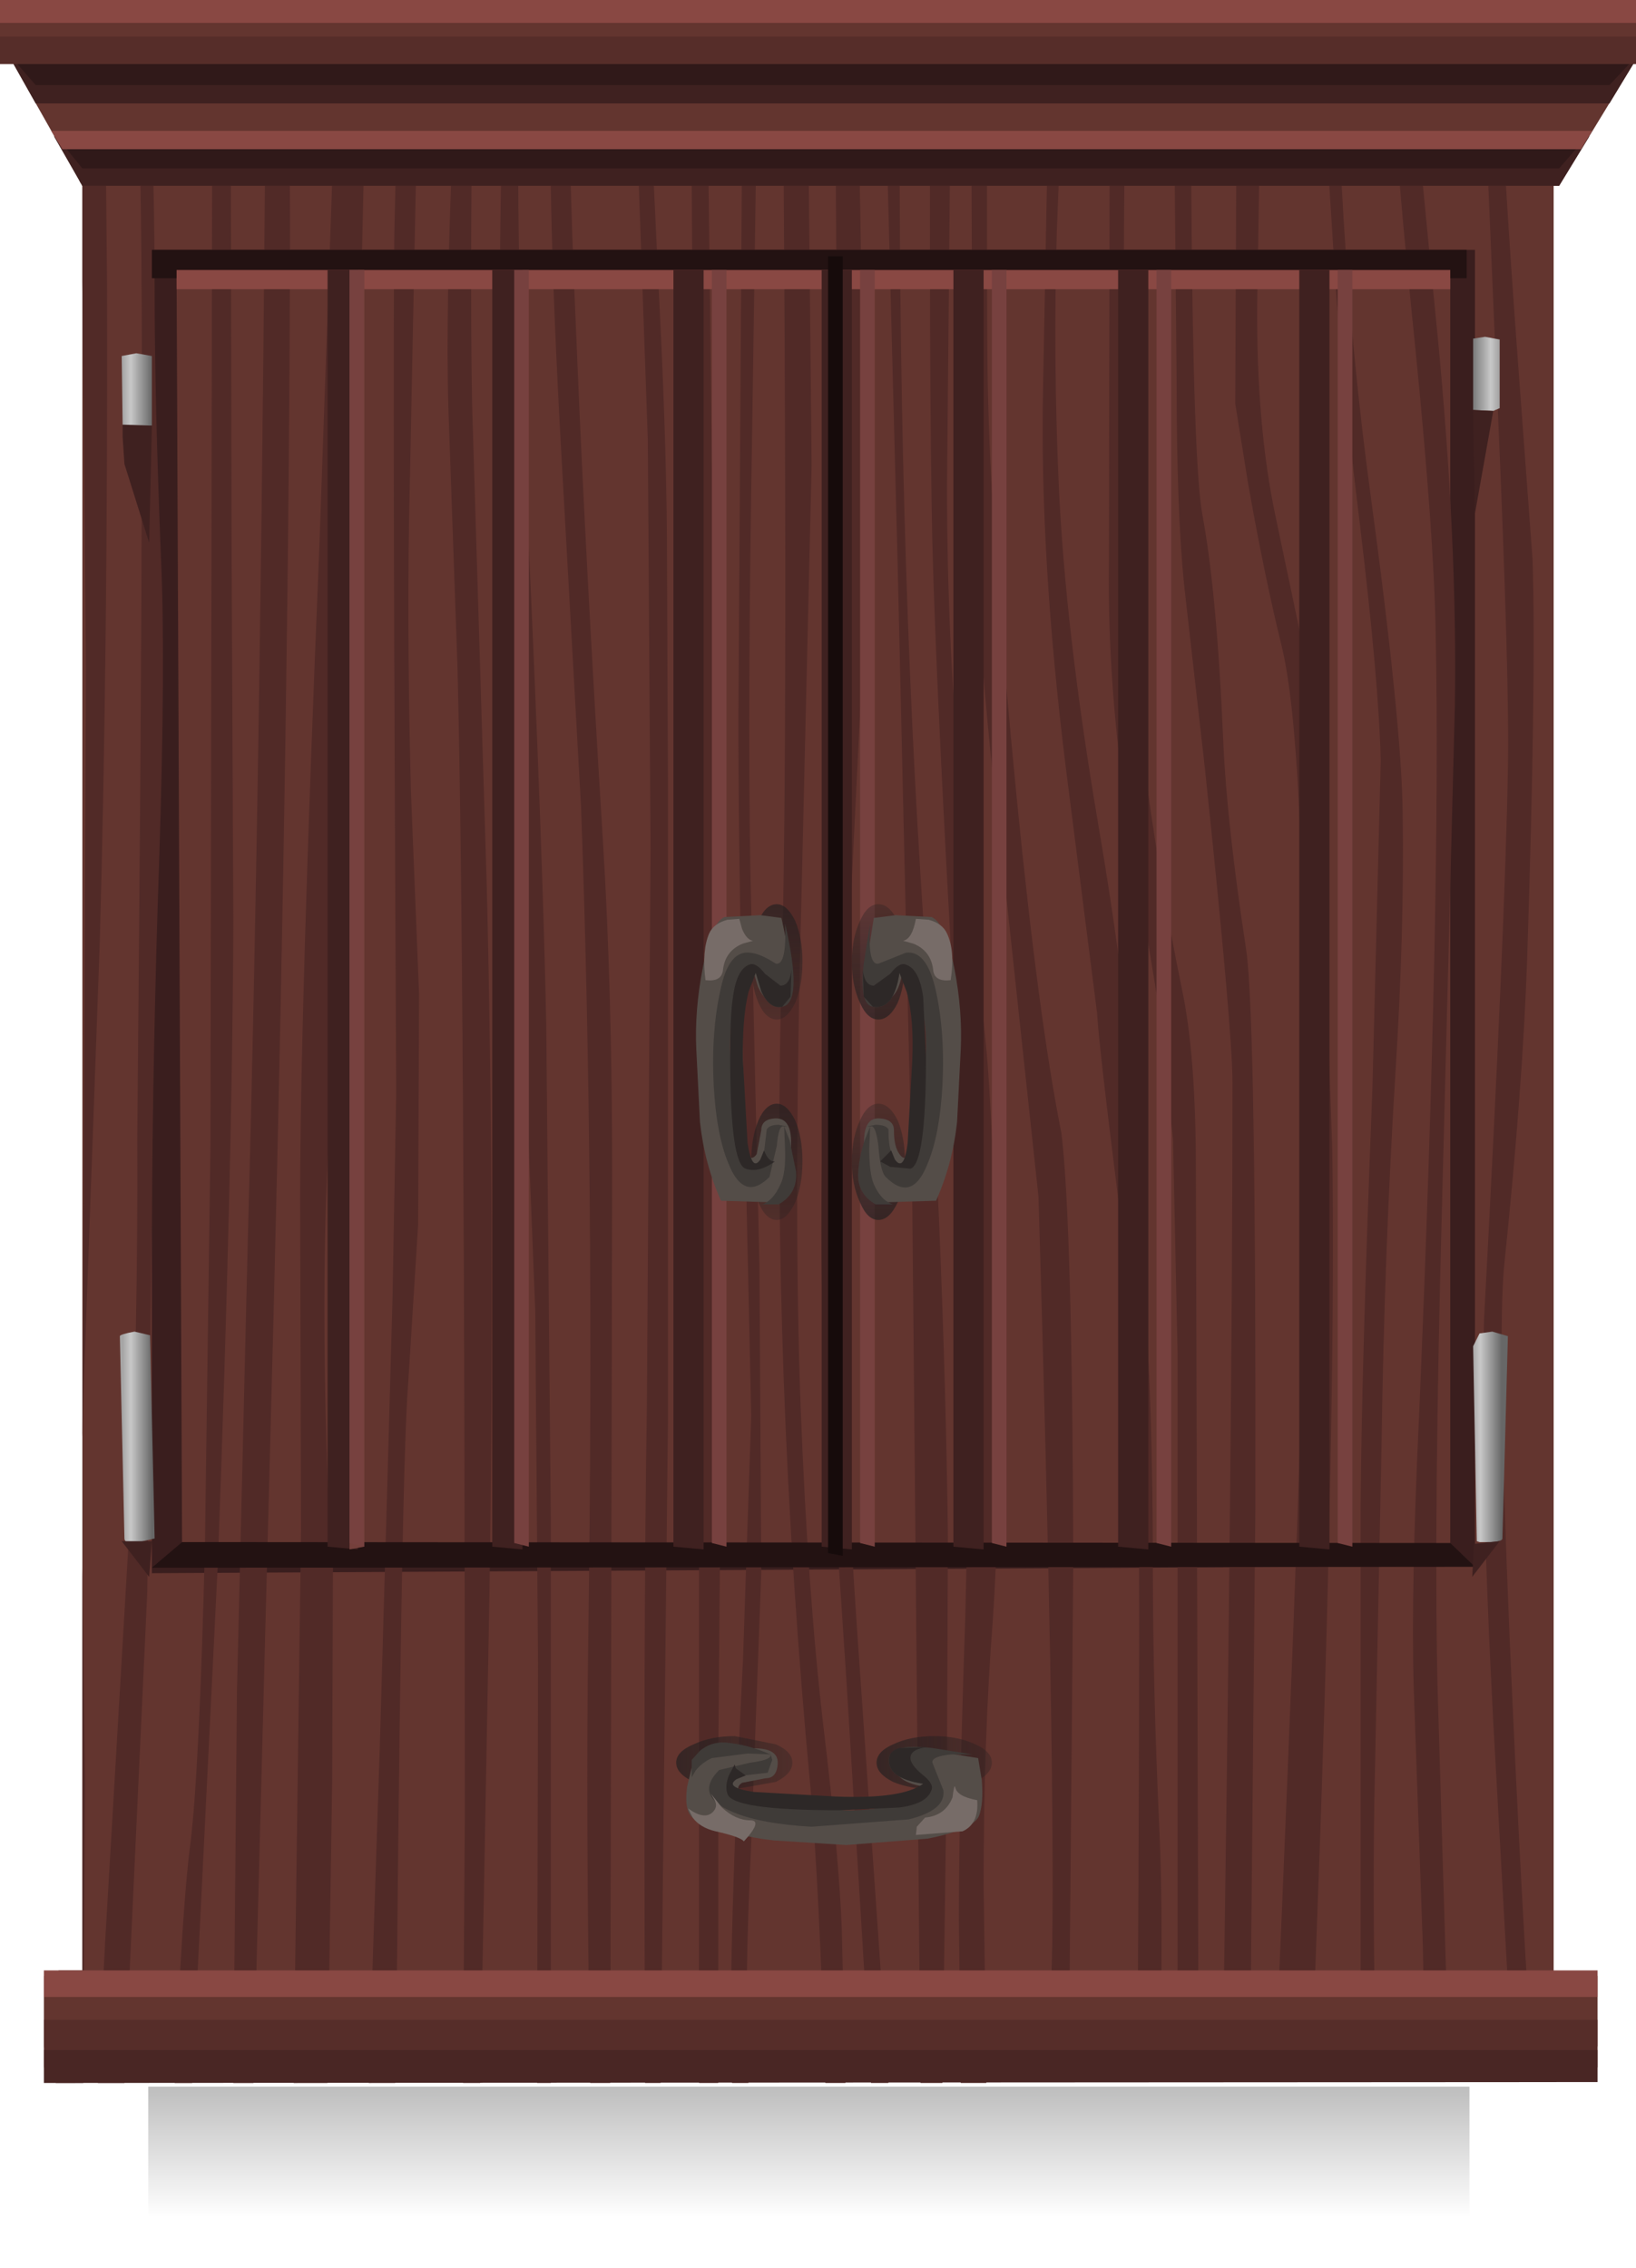 <?xml version="1.0" encoding="UTF-8" standalone="no"?>
<svg xmlns:xlink="http://www.w3.org/1999/xlink" height="123.9px" width="89.4px" xmlns="http://www.w3.org/2000/svg">
  <g transform="matrix(1.0, 0.0, 0.0, 1.0, 0.0, 0.0)">
    <use height="123.9" transform="matrix(1.0, 0.0, 0.0, 1.0, 0.0, 0.0)" width="89.4" xlink:href="#shape0"/>
  </g>
  <defs>
    <g id="shape0" transform="matrix(1.0, 0.0, 0.0, 1.0, 0.0, 0.0)">
      <path d="M84.9 9.75 L84.9 109.75 4.5 110.35 4.5 9.75 84.9 9.75" fill="#63352f" fill-rule="evenodd" stroke="none"/>
      <path d="M79.25 15.0 L9.65 15.0 9.95 84.55 79.25 84.4 79.25 15.0 M8.3 13.65 L80.6 13.65 80.6 85.55 8.3 85.95 8.3 13.65" fill="#3a1e1e" fill-rule="evenodd" stroke="none"/>
      <path d="M85.55 9.55 L85.5 0.0 86.55 0.0 86.5 7.95 86.4 8.15 85.55 9.55" fill="#512a27" fill-rule="evenodd" stroke="none"/>
      <path d="M76.25 6.3 L76.05 0.0 76.9 0.0 Q77.05 3.2 78.55 18.25 79.65 29.6 79.5 38.65 L78.8 65.85 Q78.35 82.3 78.55 92.0 L79.2 113.75 77.9 113.75 77.75 106.25 77.25 92.1 Q77.1 86.7 77.55 77.25 78.75 48.95 78.45 34.4 78.35 29.15 77.35 19.1 76.3 8.85 76.25 6.3" fill="#512a27" fill-rule="evenodd" stroke="none"/>
      <path d="M82.4 42.0 Q82.5 37.4 81.85 22.4 L80.9 0.0 81.75 0.0 Q82.15 8.9 82.9 19.1 L83.75 30.6 Q83.95 37.2 83.45 52.45 83.2 59.55 82.2 69.1 81.8 73.15 82.5 89.6 83.15 104.6 83.8 113.75 L82.7 113.75 81.6 94.1 Q80.85 79.75 81.1 72.0 82.25 50.55 82.4 42.0" fill="#512a27" fill-rule="evenodd" stroke="none"/>
      <path d="M53.05 0.0 L53.95 0.0 Q53.9 19.15 54.0 22.0 54.2 29.75 55.55 43.5 56.75 55.65 58.0 61.9 58.6 66.75 58.65 85.35 L58.4 113.75 57.3 113.75 57.5 106.3 Q57.65 95.5 56.75 65.4 L54.9 48.15 Q53.15 33.5 53.15 24.9 L53.05 0.0" fill="#512a27" fill-rule="evenodd" stroke="none"/>
      <path d="M60.65 0.0 L61.5 0.0 61.35 24.55 Q61.45 32.4 62.45 41.1 63.25 47.55 64.6 54.1 65.35 57.65 65.35 63.95 L65.5 113.75 64.35 113.75 64.35 73.95 64.1 62.25 63.3 54.9 61.65 44.9 Q60.5 37.6 60.6 30.6 L60.65 0.0" fill="#512a27" fill-rule="evenodd" stroke="none"/>
      <path d="M57.4 0.0 L58.25 0.0 57.75 12.65 Q57.55 19.55 57.85 26.35 58.2 34.35 60.0 44.95 61.7 54.95 61.8 59.65 61.85 63.2 62.5 70.25 63.0 76.35 63.0 85.85 63.0 92.2 63.35 99.85 63.6 105.15 63.35 113.75 L62.15 113.75 Q62.35 82.3 62.15 77.25 61.95 72.35 61.05 65.05 60.05 57.1 59.95 55.35 L58.25 42.0 Q56.8 30.4 57.0 21.1 L57.4 0.0" fill="#512a27" fill-rule="evenodd" stroke="none"/>
      <path d="M67.5 22.05 L67.6 0.0 68.95 0.0 68.95 1.05 68.7 16.6 Q68.65 23.25 69.7 28.2 L71.5 36.75 Q72.0 40.1 72.25 46.75 L72.8 62.7 Q73.0 75.4 72.15 100.1 L71.65 113.75 69.65 113.75 Q71.3 75.7 71.25 69.15 L71.2 51.0 Q71.0 39.3 70.05 35.35 69.1 31.5 68.2 26.4 L67.5 22.05" fill="#512a27" fill-rule="evenodd" stroke="none"/>
      <path d="M72.85 13.45 L72.0 0.0 73.0 0.0 73.0 0.1 Q73.15 14.05 74.85 26.7 76.6 39.55 76.65 44.4 76.75 50.8 76.25 58.7 75.65 68.4 75.5 78.65 L75.1 98.5 Q75.0 104.85 75.2 112.95 L75.25 113.75 74.35 113.75 74.35 82.5 Q74.4 74.65 75.0 59.35 L75.45 41.55 Q75.35 37.25 74.3 28.55 73.15 19.15 72.85 13.45" fill="#512a27" fill-rule="evenodd" stroke="none"/>
      <path d="M64.3 21.1 L64.1 0.0 65.05 0.0 65.1 10.6 Q65.2 25.3 65.7 28.1 66.5 32.35 66.85 40.6 67.05 45.05 68.1 51.9 68.65 55.7 68.6 82.5 L68.3 113.75 66.8 113.75 Q67.35 78.3 67.35 59.15 67.35 56.3 65.85 42.05 L64.7 31.9 Q64.3 27.85 64.3 21.1" fill="#512a27" fill-rule="evenodd" stroke="none"/>
      <path d="M4.65 97.4 L4.55 113.8 3.05 113.8 3.2 107.65 4.5 107.65 4.5 85.65 4.65 97.4" fill="#512a27" fill-rule="evenodd" stroke="none"/>
      <path d="M4.35 9.9 L4.1 0.0 5.7 0.0 5.85 15.55 Q5.9 35.35 5.45 51.55 L4.6 75.05 4.5 78.5 4.7 36.5 4.5 15.4 4.5 10.15 4.35 9.9" fill="#512a27" fill-rule="evenodd" stroke="none"/>
      <path d="M11.6 4.1 L11.55 0.0 12.6 0.0 12.65 28.85 12.75 50.4 Q12.7 63.9 11.9 85.5 L10.5 113.8 9.55 113.8 Q9.95 104.15 10.4 100.75 10.9 96.7 11.2 84.4 L11.5 62.65 11.6 4.1" fill="#512a27" fill-rule="evenodd" stroke="none"/>
      <path d="M7.6 7.4 L7.05 0.0 7.85 0.0 Q8.45 6.5 8.45 16.0 8.45 21.8 8.8 30.6 9.05 36.1 8.7 46.95 8.35 57.1 8.3 66.75 L8.05 86.95 6.8 113.8 5.35 113.8 5.75 106.0 7.1 83.0 Q7.55 72.45 7.5 62.2 7.95 16.0 7.6 7.4" fill="#512a27" fill-rule="evenodd" stroke="none"/>
      <path d="M48.25 0.0 L49.2 0.0 Q48.95 26.25 50.3 47.8 51.6 68.0 51.8 83.95 L51.75 95.85 51.5 113.8 50.3 113.8 49.85 65.4 49.05 30.75 48.25 0.0" fill="#512a27" fill-rule="evenodd" stroke="none"/>
      <path d="M14.55 0.0 L15.8 0.0 15.85 12.65 Q15.8 38.2 14.95 71.8 L13.85 113.8 12.75 113.8 12.95 92.35 13.55 67.4 Q14.3 39.8 14.55 0.0" fill="#512a27" fill-rule="evenodd" stroke="none"/>
      <path d="M27.6 0.0 L28.45 0.0 Q28.05 11.9 28.85 28.8 29.65 46.2 29.85 55.95 L30.1 83.1 30.1 113.8 29.35 113.8 29.4 90.9 29.25 71.65 28.15 43.75 Q27.35 25.0 27.3 18.35 27.3 11.05 27.6 0.0" fill="#512a27" fill-rule="evenodd" stroke="none"/>
      <path d="M25.05 0.0 L25.9 0.0 Q25.65 14.1 25.8 22.15 L26.6 48.45 Q27.05 66.8 26.75 86.9 L26.25 113.8 25.3 113.8 25.4 99.3 Q25.4 52.75 25.0 36.45 L24.5 22.25 Q24.35 16.95 24.75 7.4 L25.05 0.0" fill="#512a27" fill-rule="evenodd" stroke="none"/>
      <path d="M35.4 24.0 L34.55 0.0 35.25 0.0 36.05 16.9 Q36.45 24.95 36.45 30.7 L36.5 42.45 36.5 77.8 36.1 113.8 35.25 113.8 Q35.15 88.0 35.35 76.9 L35.55 46.35 35.4 24.0" fill="#512a27" fill-rule="evenodd" stroke="none"/>
      <path d="M37.75 2.1 L37.7 0.0 38.6 0.0 38.95 29.25 39.4 78.3 39.25 95.9 39.25 113.8 38.2 113.8 38.2 74.5 37.75 2.1" fill="#512a27" fill-rule="evenodd" stroke="none"/>
      <path d="M17.45 29.9 L18.5 0.0 20.1 0.0 19.4 30.25 17.95 62.4 Q17.6 68.95 17.8 77.4 17.95 84.2 18.2 84.2 L18.15 97.4 17.9 113.8 16.05 113.8 16.15 105.95 16.45 83.6 16.4 65.5 Q16.4 55.3 17.45 29.9" fill="#512a27" fill-rule="evenodd" stroke="none"/>
      <path d="M44.1 0.0 L44.35 25.45 43.8 48.85 Q43.35 66.0 43.75 76.85 44.15 87.15 45.0 94.35 45.85 101.4 46.0 105.4 L46.2 113.8 45.1 113.8 Q44.75 102.75 44.3 97.8 42.15 74.95 42.7 53.55 43.1 41.05 42.75 0.0 L44.1 0.0" fill="#512a27" fill-rule="evenodd" stroke="none"/>
      <path d="M45.9 41.6 L45.6 0.0 46.75 0.0 Q47.3 20.0 47.1 36.85 L46.0 59.3 Q45.5 69.35 46.85 89.25 L48.55 113.8 47.6 113.8 46.25 91.75 45.1 74.45 Q44.6 66.55 45.2 56.8 L45.9 41.6" fill="#512a27" fill-rule="evenodd" stroke="none"/>
      <path d="M40.6 0.0 L41.45 0.0 41.1 23.65 Q40.85 38.25 41.0 47.35 L41.5 69.15 41.6 85.9 41.05 100.75 Q40.65 108.8 40.9 113.8 L40.0 113.8 39.95 108.3 Q40.05 101.6 40.6 90.7 L41.05 77.35 40.7 61.35 Q40.35 47.9 40.35 39.25 L40.6 0.0" fill="#512a27" fill-rule="evenodd" stroke="none"/>
      <path d="M50.85 0.0 L52.0 0.0 51.75 26.55 Q51.75 35.1 52.5 43.0 L53.95 57.85 Q54.4 63.8 54.55 74.45 54.65 82.75 54.25 88.55 53.75 94.95 53.75 103.0 L53.9 113.8 52.5 113.8 52.4 104.9 Q52.4 98.4 52.75 88.3 L53.05 74.9 52.15 55.15 Q51.15 37.6 50.95 29.7 50.75 20.7 50.85 0.0" fill="#512a27" fill-rule="evenodd" stroke="none"/>
      <path d="M22.95 0.0 L22.75 8.8 22.35 28.65 Q22.25 35.0 22.45 43.1 L22.9 54.3 22.85 66.9 22.3 75.65 Q21.95 80.15 21.7 106.9 L21.6 113.8 20.15 113.8 20.75 95.55 21.15 81.65 21.45 70.9 21.65 59.75 Q21.45 20.8 21.55 12.65 L21.85 0.0 22.95 0.0" fill="#512a27" fill-rule="evenodd" stroke="none"/>
      <path d="M30.25 0.0 L31.2 0.0 Q30.85 4.05 31.55 19.75 32.0 30.6 32.95 46.0 33.45 54.15 33.45 64.05 L33.35 113.8 32.25 113.8 Q32.0 98.95 32.15 89.25 32.5 64.5 31.75 44.05 L30.65 24.35 Q29.85 9.95 30.15 2.15 L30.25 0.0" fill="#512a27" fill-rule="evenodd" stroke="none"/>
      <path d="M80.6 85.6 L8.3 85.65 9.95 84.25 79.25 84.3 80.6 85.6" fill="#231212" fill-rule="evenodd" stroke="none"/>
      <path d="M8.3 13.65 L80.15 13.65 80.15 15.2 8.3 15.2 8.3 13.65" fill="#231212" fill-rule="evenodd" stroke="none"/>
      <path d="M9.65 14.75 L79.25 14.75 79.25 15.8 9.65 15.8 9.65 14.75" fill="#894843" fill-rule="evenodd" stroke="none"/>
      <path d="M46.55 14.75 L46.55 84.65 44.9 84.5 44.9 14.75 46.55 14.75" fill="#3f2120" fill-rule="evenodd" stroke="none"/>
      <path d="M28.55 14.75 L28.55 84.65 26.9 84.5 26.9 14.75 28.55 14.75" fill="#3f2120" fill-rule="evenodd" stroke="none"/>
      <path d="M19.55 14.75 L19.55 84.65 17.9 84.5 17.9 14.75 19.55 14.75" fill="#3f2120" fill-rule="evenodd" stroke="none"/>
      <path d="M19.1 14.75 L19.9 14.75 19.9 84.5 19.1 84.65 19.1 14.75" fill="#75403c" fill-rule="evenodd" stroke="none"/>
      <path d="M19.1 14.75 L19.9 14.75 19.9 84.5 19.1 84.3 19.1 14.75" fill="#77413f" fill-rule="evenodd" stroke="none"/>
      <path d="M28.1 14.75 L28.9 14.75 28.9 84.5 28.1 84.3 28.1 14.75" fill="#77413f" fill-rule="evenodd" stroke="none"/>
      <path d="M38.45 14.75 L38.45 84.65 36.8 84.5 36.8 14.75 38.45 14.75" fill="#3f2120" fill-rule="evenodd" stroke="none"/>
      <path d="M62.75 14.75 L62.75 84.65 61.1 84.5 61.1 14.75 62.75 14.75" fill="#3f2120" fill-rule="evenodd" stroke="none"/>
      <path d="M53.75 14.75 L53.75 84.65 52.1 84.5 52.1 14.75 53.75 14.75" fill="#3f2120" fill-rule="evenodd" stroke="none"/>
      <path d="M72.65 14.75 L72.65 84.65 71.0 84.5 71.0 14.75 72.65 14.75" fill="#3f2120" fill-rule="evenodd" stroke="none"/>
      <path d="M46.05 14.0 L46.05 85.0 45.25 84.85 45.25 14.0 46.05 14.0" fill="#160b0b" fill-rule="evenodd" stroke="none"/>
      <path d="M87.3 111.8 L2.4 111.85 2.4 107.95 87.3 107.95 87.3 111.8" fill="#63352f" fill-rule="evenodd" stroke="none"/>
      <path d="M87.3 112.95 L2.4 112.95 2.4 110.35 87.3 110.35 87.3 112.95" fill="#562d29" fill-rule="evenodd" stroke="none"/>
      <path d="M87.3 113.75 L2.4 113.8 2.4 112.0 87.3 112.0 87.3 113.75" fill="#492624" fill-rule="evenodd" stroke="none"/>
      <path d="M87.3 109.1 L2.4 109.1 2.4 107.65 87.3 107.65 87.3 109.1" fill="#894843" fill-rule="evenodd" stroke="none"/>
      <path d="M89.4 3.25 L85.2 10.15 4.5 10.15 0.6 3.25 89.4 3.25" fill="#63352f" fill-rule="evenodd" stroke="none"/>
      <path d="M89.4 3.25 L87.95 5.65 1.95 5.65 0.6 3.25 89.4 3.25" fill="#3f2120" fill-rule="evenodd" stroke="none"/>
      <path d="M89.4 3.1 L87.95 4.65 1.95 4.65 0.6 3.1 89.4 3.1" fill="#301919" fill-rule="evenodd" stroke="none"/>
      <path d="M86.85 7.45 L85.2 10.15 4.5 10.15 2.95 7.45 86.85 7.45" fill="#3f2120" fill-rule="evenodd" stroke="none"/>
      <path d="M86.85 7.3 L85.2 9.2 4.5 9.2 2.95 7.3 86.85 7.3" fill="#301919" fill-rule="evenodd" stroke="none"/>
      <path d="M87.0 7.15 L86.4 8.15 3.4 8.15 2.8 7.15 87.0 7.15" fill="#894843" fill-rule="evenodd" stroke="none"/>
      <path d="M89.4 3.45 L0.0 3.45 0.0 0.05 89.4 0.05 89.4 3.45" fill="#63352f" fill-rule="evenodd" stroke="none"/>
      <path d="M89.4 3.5 L0.0 3.5 0.0 2.0 89.4 2.0 89.4 3.5" fill="#562d29" fill-rule="evenodd" stroke="none"/>
      <path d="M89.4 1.25 L0.0 1.25 0.0 0.0 89.4 0.0 89.4 1.25" fill="#894843" fill-rule="evenodd" stroke="none"/>
      <path d="M80.5 22.4 L80.5 18.5 81.15 18.4 81.95 18.55 81.95 22.3 81.6 22.45 80.5 22.4" fill="url(#gradient0)" fill-rule="evenodd" stroke="none"/>
      <path d="M8.3 23.25 L7.5 23.35 7.0 23.35 6.7 23.2 6.65 19.45 7.45 19.3 8.3 19.45 8.3 23.25" fill="url(#gradient1)" fill-rule="evenodd" stroke="none"/>
      <path d="M8.45 84.05 L7.6 84.25 7.25 84.3 Q6.8 84.3 6.8 84.05 L6.55 73.0 Q6.55 72.9 7.35 72.75 L8.2 72.95 8.45 84.05" fill="url(#gradient2)" fill-rule="evenodd" stroke="none"/>
      <path d="M82.4 73.0 L82.1 84.05 Q82.1 84.25 81.25 84.25 L80.85 84.25 80.7 84.2 80.5 73.55 80.85 72.85 81.55 72.75 82.4 73.0" fill="url(#gradient3)" fill-rule="evenodd" stroke="none"/>
      <path d="M6.7 23.2 L8.3 23.25 8.15 29.65 6.8 25.35 6.7 23.85 6.7 23.2" fill="#3f2120" fill-rule="evenodd" stroke="none"/>
      <path d="M80.5 22.4 L81.6 22.45 80.6 28.05 80.5 22.4" fill="#3f2120" fill-rule="evenodd" stroke="none"/>
      <path d="M6.65 84.2 L8.3 84.2 8.15 86.15 6.65 84.2" fill="#3f2120" fill-rule="evenodd" stroke="none"/>
      <path d="M80.55 84.35 L81.95 84.2 80.45 86.15 80.55 84.35" fill="#3f2120" fill-rule="evenodd" stroke="none"/>
      <path d="M38.9 14.75 L39.7 14.75 39.7 84.5 38.9 84.3 38.9 14.75" fill="#77413f" fill-rule="evenodd" stroke="none"/>
      <path d="M47.0 14.75 L47.8 14.75 47.8 84.5 47.0 84.3 47.0 14.75" fill="#77413f" fill-rule="evenodd" stroke="none"/>
      <path d="M54.2 14.75 L55.0 14.75 55.0 84.5 54.2 84.3 54.2 14.75" fill="#77413f" fill-rule="evenodd" stroke="none"/>
      <path d="M63.2 14.75 L64.0 14.75 64.0 84.5 63.2 84.3 63.2 14.75" fill="#77413f" fill-rule="evenodd" stroke="none"/>
      <path d="M73.1 14.75 L73.9 14.75 73.9 84.5 73.1 84.3 73.1 14.75" fill="#77413f" fill-rule="evenodd" stroke="none"/>
      <path d="M8.1 114.0 L80.3 114.0 80.3 123.9 8.1 123.9 8.1 114.0" fill="url(#gradient4)" fill-rule="evenodd" stroke="none"/>
      <path d="M43.85 52.55 Q43.85 53.85 43.45 54.8 43.0 55.7 42.45 55.7 41.85 55.7 41.45 54.8 41.05 53.85 41.05 52.55 41.05 51.25 41.45 50.3 41.85 49.4 42.45 49.4 43.0 49.4 43.45 50.3 43.85 51.25 43.85 52.55" fill="url(#gradient5)" fill-rule="evenodd" stroke="none"/>
      <path d="M43.85 63.45 Q43.85 64.75 43.45 65.7 43.0 66.65 42.45 66.65 41.85 66.65 41.45 65.7 41.05 64.8 41.05 63.45 41.05 62.15 41.45 61.2 41.85 60.3 42.45 60.3 43.0 60.3 43.45 61.2 43.85 62.15 43.85 63.45" fill="url(#gradient6)" fill-rule="evenodd" stroke="none"/>
      <path d="M42.7 50.15 Q43.7 54.5 42.55 54.7 41.8 54.85 41.4 53.85 L41.1 52.85 40.35 53.6 Q39.6 54.85 39.7 57.15 39.8 60.0 40.3 61.85 40.85 63.8 41.35 63.05 L41.6 61.75 Q41.6 61.15 42.35 61.1 43.5 61.05 43.15 63.35 L42.55 65.7 39.4 65.6 Q38.5 63.6 38.25 61.3 L38.05 57.35 Q37.95 55.2 38.4 52.9 38.85 50.4 39.6 50.1 L41.55 50.0 42.7 50.15" fill="#544d48" fill-rule="evenodd" stroke="none"/>
      <path d="M42.4 52.65 Q43.0 52.75 42.9 50.45 43.9 54.8 42.75 55.0 42.05 55.15 41.6 54.15 L41.3 53.15 40.55 53.9 Q39.85 55.15 39.9 57.45 40.0 60.3 40.5 62.15 41.05 64.1 41.55 63.35 L41.75 62.95 41.9 61.7 Q42.05 61.45 42.55 61.45 L43.05 61.55 42.85 61.55 Q42.55 61.4 42.45 62.6 L42.05 64.3 Q40.65 65.7 39.8 63.55 39.15 62.0 39.0 59.3 38.85 56.3 39.4 53.95 39.85 51.9 41.0 52.05 41.55 52.1 42.4 52.65" fill="#3f3b38" fill-rule="evenodd" stroke="none"/>
      <path d="M40.05 54.5 Q40.25 52.95 40.95 52.7 41.3 52.55 41.8 53.2 L42.65 53.85 Q43.15 53.85 43.25 53.0 L43.2 54.45 42.75 55.0 Q42.05 55.15 41.6 54.15 L41.3 53.15 40.9 54.2 Q40.55 55.65 40.6 57.95 L40.85 62.45 Q41.1 64.05 41.55 63.35 L41.75 62.85 Q42.0 63.5 42.35 63.45 41.45 64.1 40.75 63.85 39.9 63.6 39.9 57.75 39.9 55.4 40.05 54.5" fill="#2d2827" fill-rule="evenodd" stroke="none"/>
      <path d="M38.75 51.0 Q39.0 50.45 39.75 50.25 L40.4 50.2 40.55 50.75 Q40.8 51.35 41.15 51.4 L40.6 51.55 Q39.6 51.95 39.5 53.05 39.4 53.65 38.55 53.55 38.35 51.95 38.75 51.0" fill="#776c68" fill-rule="evenodd" stroke="none"/>
      <path d="M42.85 61.55 L43.15 62.3 43.5 64.0 Q43.6 65.2 42.55 65.8 L41.65 65.8 Q42.25 65.6 42.65 64.7 42.95 64.1 42.9 62.75 L42.85 61.55" fill="#3f3b38" fill-rule="evenodd" stroke="none"/>
      <path d="M46.55 52.55 Q46.55 51.25 47.0 50.3 47.4 49.4 48.0 49.4 48.6 49.4 49.05 50.3 49.45 51.25 49.45 52.55 49.45 53.85 49.05 54.8 48.6 55.7 48.0 55.7 47.4 55.7 47.0 54.8 46.55 53.85 46.55 52.55" fill="url(#gradient7)" fill-rule="evenodd" stroke="none"/>
      <path d="M46.55 63.45 Q46.55 62.15 47.0 61.2 47.4 60.3 48.0 60.3 48.6 60.3 49.05 61.2 49.45 62.15 49.45 63.45 49.45 64.75 49.05 65.7 48.6 66.65 48.0 66.65 47.4 66.65 47.0 65.7 46.55 64.75 46.55 63.45" fill="url(#gradient8)" fill-rule="evenodd" stroke="none"/>
      <path d="M47.75 50.15 L48.95 50.0 50.9 50.1 Q51.65 50.4 52.15 52.9 52.6 55.2 52.5 57.35 L52.3 61.3 Q52.05 63.6 51.15 65.6 L47.85 65.7 47.3 63.35 Q46.95 61.05 48.05 61.1 48.85 61.15 48.85 61.75 48.85 62.65 49.15 63.05 49.65 63.8 50.2 61.85 50.7 60.0 50.8 57.15 50.9 54.85 50.15 53.6 L49.35 52.85 Q49.1 54.9 47.9 54.7 47.15 54.6 47.4 52.35 L47.75 50.15" fill="#544d48" fill-rule="evenodd" stroke="none"/>
      <path d="M48.0 52.65 L49.5 52.05 Q50.6 51.9 51.1 53.95 51.65 56.3 51.5 59.3 51.35 62.0 50.7 63.55 49.85 65.75 48.4 64.3 48.1 64.0 48.0 62.6 47.85 61.4 47.55 61.55 L47.35 61.55 47.85 61.45 Q48.4 61.45 48.55 61.7 48.55 62.55 48.7 62.95 L48.9 63.35 Q49.4 64.1 49.95 62.15 50.5 60.25 50.6 57.45 50.65 55.15 49.9 53.9 L49.15 53.15 Q48.85 55.2 47.7 55.0 46.95 54.9 47.2 52.65 L47.55 50.45 Q47.4 52.75 48.0 52.65" fill="#3f3b38" fill-rule="evenodd" stroke="none"/>
      <path d="M47.2 54.45 L47.15 53.0 Q47.25 53.85 47.75 53.85 L48.65 53.2 Q49.15 52.55 49.5 52.7 50.25 52.95 50.45 54.5 L50.6 57.75 Q50.6 63.6 49.75 63.85 L48.65 63.75 48.1 63.45 48.7 62.85 48.9 63.35 Q49.4 64.05 49.6 62.45 L49.85 57.95 Q49.95 55.65 49.55 54.2 L49.15 53.15 Q48.85 55.2 47.7 55.0 L47.2 54.45" fill="#2d2827" fill-rule="evenodd" stroke="none"/>
      <path d="M51.75 51.0 Q52.2 51.95 51.95 53.55 51.1 53.65 51.0 53.05 50.9 51.95 49.9 51.55 L49.35 51.4 Q49.85 51.3 50.05 50.2 L50.75 50.25 Q51.5 50.45 51.75 51.0" fill="#776c68" fill-rule="evenodd" stroke="none"/>
      <path d="M47.55 61.55 L47.5 62.75 Q47.5 64.1 47.75 64.7 48.15 65.6 48.8 65.8 L47.85 65.8 Q46.8 65.2 46.9 64.0 46.95 63.2 47.25 62.3 L47.55 61.55" fill="#3f3b38" fill-rule="evenodd" stroke="none"/>
      <path d="M51.05 94.85 Q52.35 94.85 53.3 95.3 54.2 95.7 54.2 96.3 54.2 96.9 53.3 97.35 L51.05 97.75 Q49.75 97.75 48.8 97.35 47.9 96.9 47.9 96.3 47.9 95.7 48.8 95.3 49.75 94.85 51.05 94.85" fill="url(#gradient9)" fill-rule="evenodd" stroke="none"/>
      <path d="M40.15 94.85 L42.4 95.3 Q43.3 95.7 43.3 96.3 43.3 96.9 42.4 97.35 L40.15 97.75 37.9 97.35 Q36.95 96.9 36.95 96.3 36.95 95.7 37.9 95.3 38.85 94.85 40.15 94.85" fill="url(#gradient10)" fill-rule="evenodd" stroke="none"/>
      <path d="M42.3 100.55 Q40.0 100.3 38.0 99.4 37.35 99.1 37.55 97.6 L37.9 96.15 40.25 95.6 Q42.55 95.25 42.5 96.35 42.45 97.15 41.85 97.15 L40.55 97.4 Q39.8 97.9 41.75 98.45 L46.45 99.1 Q48.75 99.15 50.0 98.4 L50.75 97.65 Q48.7 97.4 48.9 96.2 49.05 95.45 51.25 95.7 L53.45 96.05 53.65 97.25 Q53.75 98.55 53.5 99.2 53.2 99.95 50.7 100.45 L46.25 100.8 42.3 100.55" fill="#544d48" fill-rule="evenodd" stroke="none"/>
      <path d="M41.0 96.3 Q42.2 96.15 42.1 95.85 L42.05 95.65 42.2 96.15 41.95 96.85 40.65 97.0 40.25 97.2 Q39.5 97.7 41.45 98.25 L46.15 98.9 Q48.45 98.95 49.7 98.2 L50.45 97.45 Q48.4 97.15 48.6 96.0 48.75 95.25 50.95 95.5 L53.15 95.85 52.0 95.85 Q50.9 95.95 50.95 96.3 L51.55 97.8 Q51.7 98.9 49.65 99.4 L44.35 99.8 Q41.6 99.65 40.05 99.0 37.9 98.1 39.3 96.7 L41.0 96.3" fill="#3f3b38" fill-rule="evenodd" stroke="none"/>
      <path d="M40.75 97.0 L40.25 97.2 Q39.55 97.65 41.2 97.9 L45.65 98.15 Q49.3 98.3 50.45 97.45 48.4 97.15 48.6 96.0 48.65 95.65 49.15 95.5 L50.7 95.45 Q49.75 95.55 49.75 96.05 49.75 96.4 50.4 96.95 51.05 97.45 50.9 97.8 50.65 98.55 49.15 98.75 L45.85 98.9 Q40.0 98.9 39.75 98.0 39.6 97.55 39.85 96.95 L40.15 96.4 40.2 96.6 40.75 97.0" fill="#2d2827" fill-rule="evenodd" stroke="none"/>
      <path d="M52.6 100.05 L50.05 100.25 50.1 99.8 50.55 99.3 Q51.65 99.2 52.05 98.2 52.15 97.4 52.2 97.65 52.3 98.15 53.4 98.35 53.5 99.65 52.6 100.05" fill="#776c68" fill-rule="evenodd" stroke="none"/>
      <path d="M42.1 95.85 L40.85 95.8 38.9 96.05 Q38.35 96.3 38.0 96.75 L37.8 97.1 37.8 96.15 38.25 95.65 Q38.85 95.15 39.65 95.2 40.85 95.3 42.1 95.85" fill="#3f3b38" fill-rule="evenodd" stroke="none"/>
      <path d="M37.6 98.8 Q38.5 99.45 38.95 99.0 39.25 98.7 39.05 98.35 L38.85 98.0 39.45 98.75 Q40.2 99.45 41.0 99.45 41.7 99.45 40.65 100.6 40.45 100.35 39.1 100.05 38.25 99.85 37.85 99.3 L37.6 98.8" fill="#776c68" fill-rule="evenodd" stroke="none"/>
    </g>
    <linearGradient gradientTransform="matrix(-0.001, 0.0, 0.0, 0.001, 81.1, 20.4)" gradientUnits="userSpaceOnUse" id="gradient0" spreadMethod="pad" x1="-819.2" x2="819.2">
      <stop offset="0.012" stop-color="#a6a5a5"/>
      <stop offset="0.282" stop-color="#c8c8c8"/>
      <stop offset="1.0" stop-color="#676767"/>
    </linearGradient>
    <linearGradient gradientTransform="matrix(0.001, 0.0, 0.0, -0.001, 7.5, 21.3)" gradientUnits="userSpaceOnUse" id="gradient1" spreadMethod="pad" x1="-819.2" x2="819.2">
      <stop offset="0.012" stop-color="#a6a5a5"/>
      <stop offset="0.282" stop-color="#c8c8c8"/>
      <stop offset="1.0" stop-color="#676767"/>
    </linearGradient>
    <linearGradient gradientTransform="matrix(0.001, 0.0, 0.0, -0.001, 7.5, 78.5)" gradientUnits="userSpaceOnUse" id="gradient2" spreadMethod="pad" x1="-819.2" x2="819.2">
      <stop offset="0.012" stop-color="#a6a5a5"/>
      <stop offset="0.282" stop-color="#c8c8c8"/>
      <stop offset="1.0" stop-color="#676767"/>
    </linearGradient>
    <linearGradient gradientTransform="matrix(0.001, 0.0, 0.0, -0.001, 81.25, 78.5)" gradientUnits="userSpaceOnUse" id="gradient3" spreadMethod="pad" x1="-819.2" x2="819.2">
      <stop offset="0.012" stop-color="#a6a5a5"/>
      <stop offset="0.282" stop-color="#c8c8c8"/>
      <stop offset="1.0" stop-color="#676767"/>
    </linearGradient>
    <linearGradient gradientTransform="matrix(0.0, -0.007, -0.007, 0.0, 44.2, 117.75)" gradientUnits="userSpaceOnUse" id="gradient4" spreadMethod="pad" x1="-819.2" x2="819.2">
      <stop offset="0.204" stop-color="#000000" stop-opacity="0.0"/>
      <stop offset="1.0" stop-color="#000000" stop-opacity="0.329"/>
    </linearGradient>
    <linearGradient gradientTransform="matrix(1.0E-4, 0.01, 0.01, -1.0E-4, 42.45, 52.35)" gradientUnits="userSpaceOnUse" id="gradient5" spreadMethod="pad" x1="-819.2" x2="819.2">
      <stop offset="0.0" stop-color="#231f20"/>
      <stop offset="1.0" stop-color="#231f20" stop-opacity="0.0"/>
    </linearGradient>
    <linearGradient gradientTransform="matrix(1.0E-4, 0.01, 0.01, -1.0E-4, 42.45, 63.3)" gradientUnits="userSpaceOnUse" id="gradient6" spreadMethod="pad" x1="-819.2" x2="819.2">
      <stop offset="0.0" stop-color="#231f20"/>
      <stop offset="1.0" stop-color="#231f20" stop-opacity="0.0"/>
    </linearGradient>
    <linearGradient gradientTransform="matrix(-1.0E-4, -0.01, 0.01, -1.0E-4, 48.0, 52.35)" gradientUnits="userSpaceOnUse" id="gradient7" spreadMethod="pad" x1="-819.2" x2="819.2">
      <stop offset="0.0" stop-color="#231f20"/>
      <stop offset="1.0" stop-color="#231f20" stop-opacity="0.0"/>
    </linearGradient>
    <linearGradient gradientTransform="matrix(-1.0E-4, -0.01, 0.01, -1.0E-4, 48.0, 63.3)" gradientUnits="userSpaceOnUse" id="gradient8" spreadMethod="pad" x1="-819.2" x2="819.2">
      <stop offset="0.0" stop-color="#231f20"/>
      <stop offset="1.0" stop-color="#231f20" stop-opacity="0.0"/>
    </linearGradient>
    <linearGradient gradientTransform="matrix(0.01, -1.0E-4, 1.0E-4, 0.01, 51.25, 96.3)" gradientUnits="userSpaceOnUse" id="gradient9" spreadMethod="pad" x1="-819.2" x2="819.2">
      <stop offset="0.0" stop-color="#231f20"/>
      <stop offset="1.0" stop-color="#231f20" stop-opacity="0.0"/>
    </linearGradient>
    <linearGradient gradientTransform="matrix(0.01, -1.0E-4, 1.0E-4, 0.01, 40.3, 96.3)" gradientUnits="userSpaceOnUse" id="gradient10" spreadMethod="pad" x1="-819.2" x2="819.2">
      <stop offset="0.0" stop-color="#231f20"/>
      <stop offset="1.0" stop-color="#231f20" stop-opacity="0.0"/>
    </linearGradient>
  </defs>
</svg>
